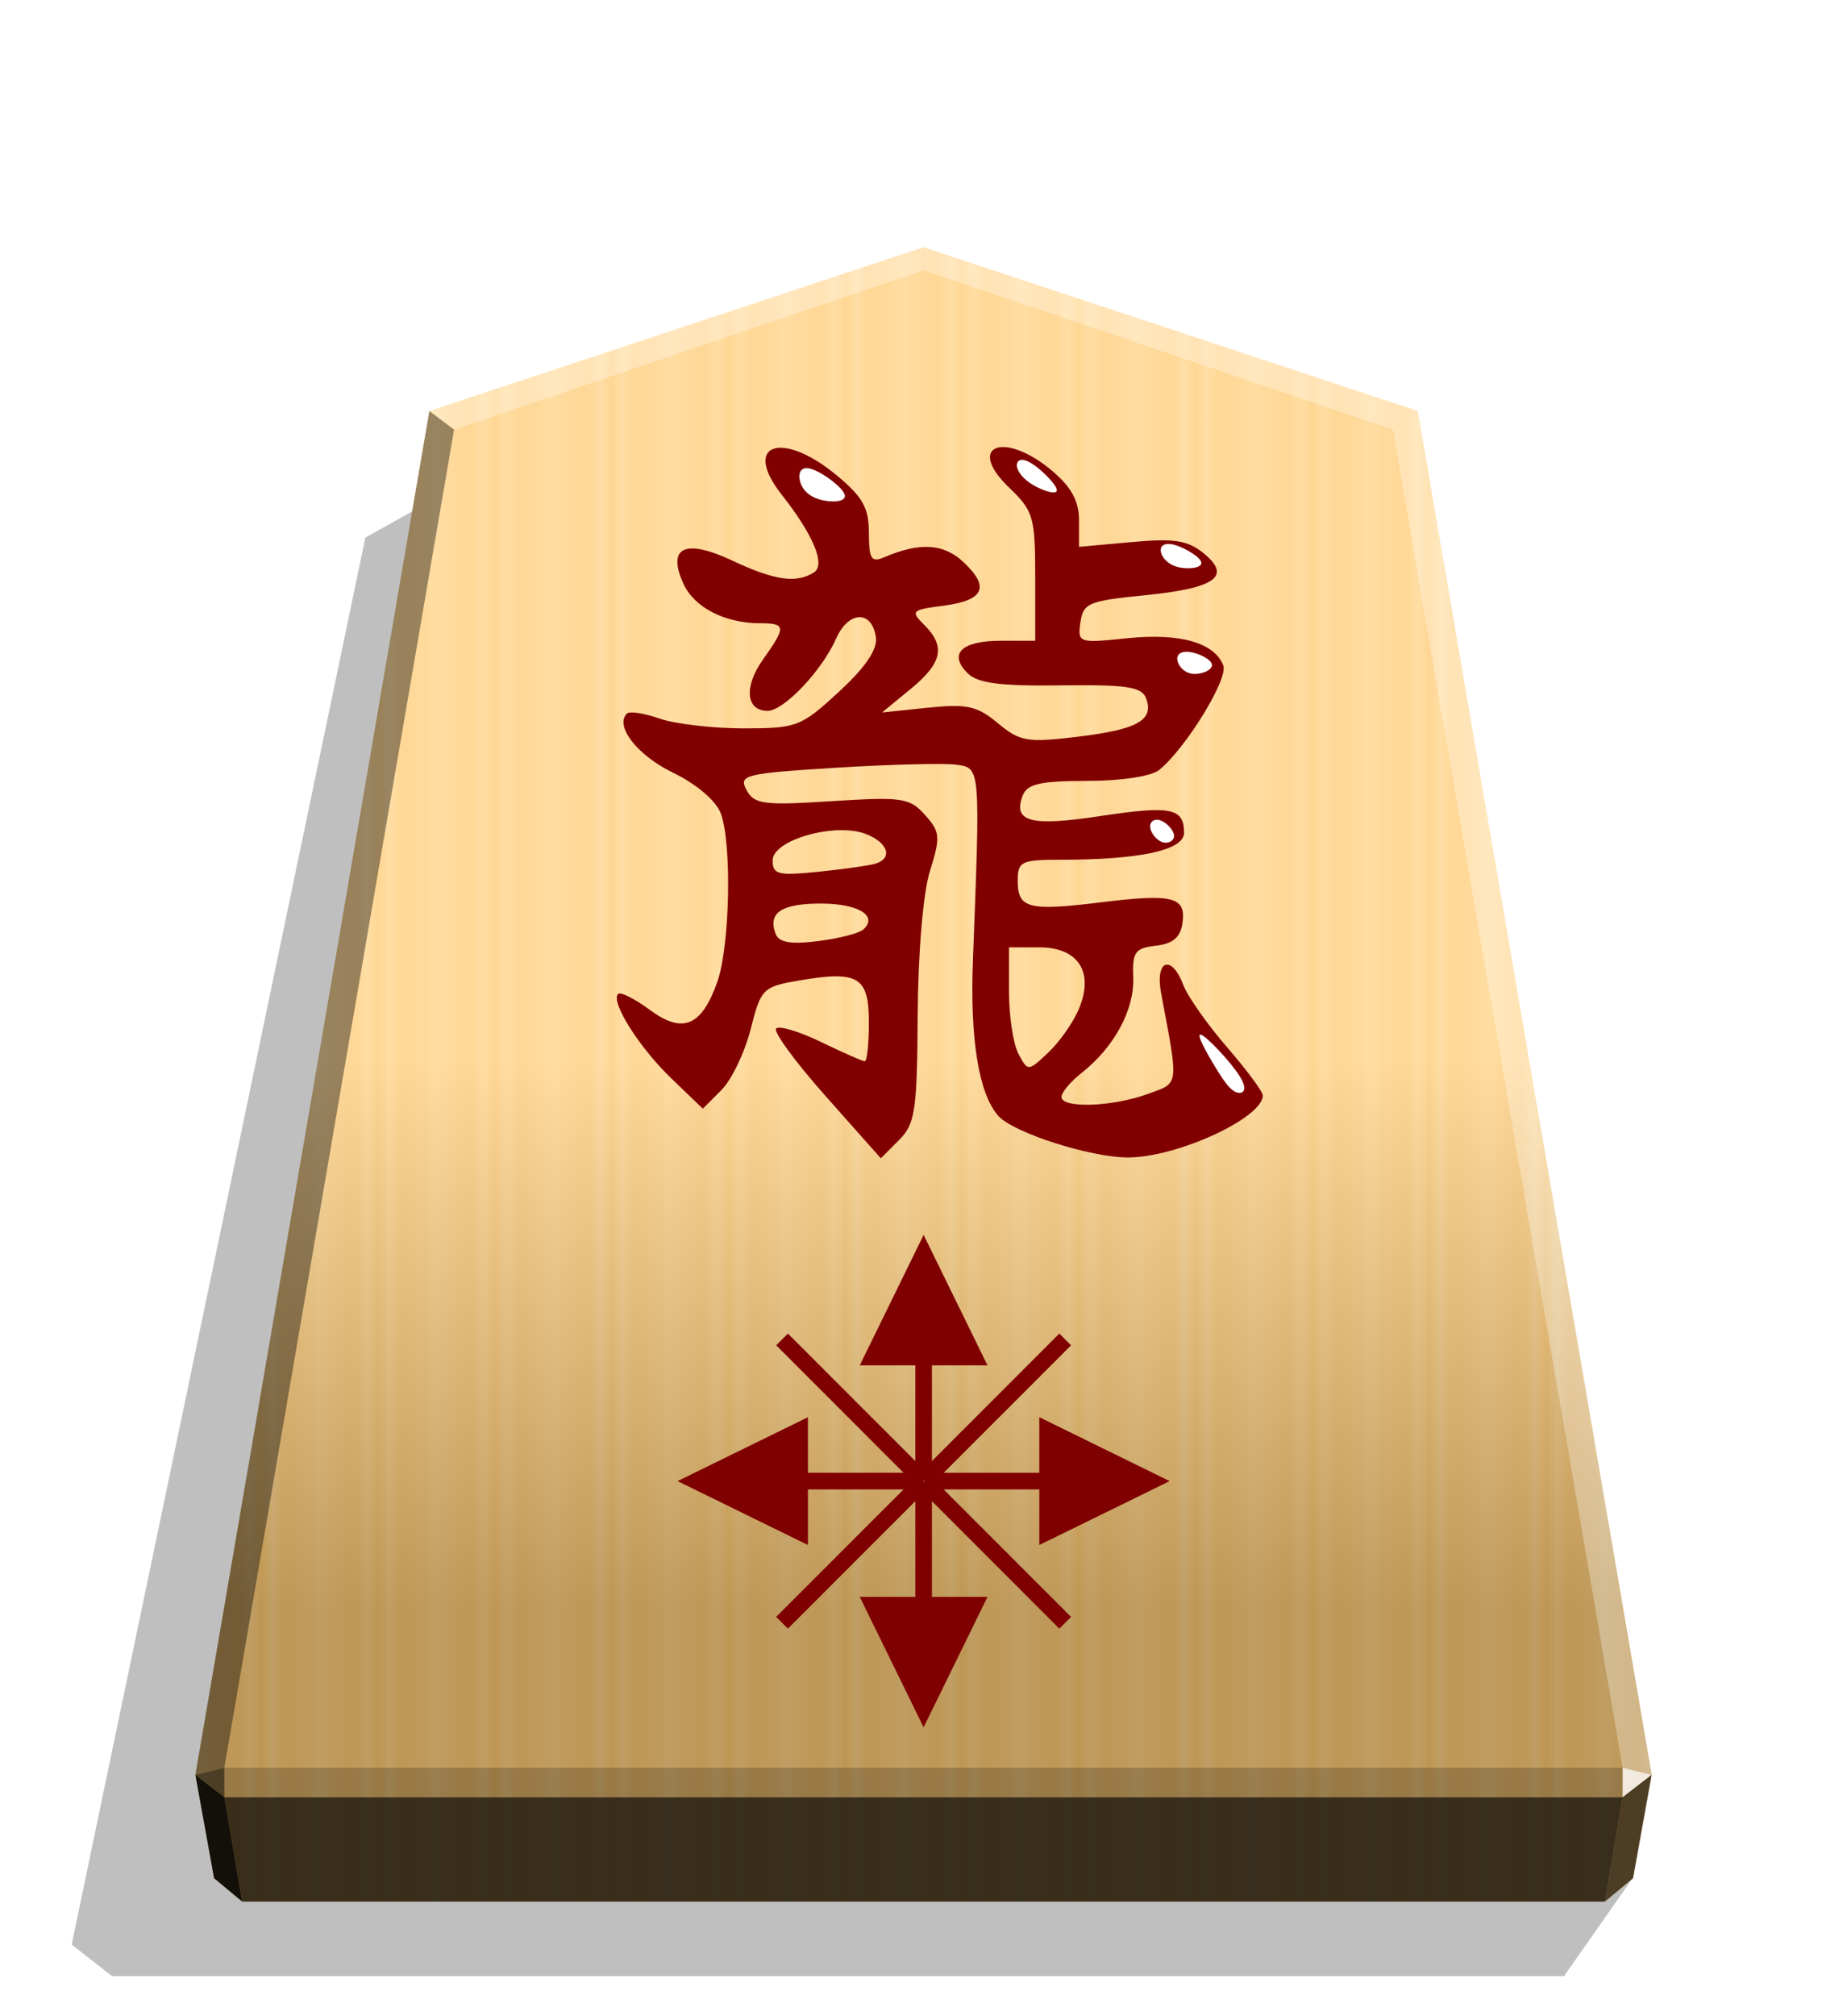 <svg xmlns="http://www.w3.org/2000/svg" width="498.898" height="544.252" viewBox="0 0 1320 1440" xmlns:v="https://vecta.io/nano"><style><![CDATA[.B{color-interpolation-filters:sRGB}]]></style><defs><linearGradient id="A" x1="228.547" y1="660.587" x2="270.281" y2="660.587" spreadMethod="reflect" gradientUnits="userSpaceOnUse"><stop offset="0" stop-color="#ffd285"/><stop offset=".232" stop-color="#ffcd79"/><stop offset=".616" stop-color="#ffca73"/><stop offset=".808" stop-color="#ffd386"/><stop offset="1" stop-color="#ffc86e"/></linearGradient><linearGradient id="B" x1="660.031" y1="176.668" x2="660.029" y2="1147.598" gradientUnits="userSpaceOnUse"><stop offset=".599" stop-color="#fff"/><stop offset="1"/></linearGradient><filter id="C" x="-.04" y="-.066" width="1.079" height="1.133" class="B"><feGaussianBlur stdDeviation=".333"/></filter><filter id="D" x="-.047" y="-.073" width="1.093" height="1.146" class="B"><feGaussianBlur stdDeviation=".333"/></filter><filter id="E" x="-.036" y="-.049" width="1.071" height="1.097" class="B"><feGaussianBlur stdDeviation=".333"/></filter><filter id="F" x="-.067" y="-.07" width="1.135" height="1.141" class="B"><feGaussianBlur stdDeviation=".333"/></filter><filter id="G" x="-.036" y="-.028" width="1.072" height="1.056" class="B"><feGaussianBlur stdDeviation=".333"/></filter><filter id="H" x="-.04" y="-.05" width="1.081" height="1.1" class="B"><feGaussianBlur stdDeviation=".333"/></filter><filter id="I" x="-.011" y="-.011" width="1.021" height="1.022" class="B"><feGaussianBlur stdDeviation="2.441"/></filter></defs><path style="mix-blend-mode:multiply" d="M-2758.546 269.702l24.453 34.897h517.576l14.375-11.25-104.69-501.167-31.462-17.601z" transform="matrix(-2.005 0 0 2.005 -4364.078 800.65)" opacity=".5" filter="url(#I)"/><path d="M660.043 176.666L306.898 293.594l-167.217 974.019 13.3 73.818 20.099 16.718h973.903l20.099-16.718 13.324-73.818-167.217-974.019z" fill="url(#A)"/><path d="M660.031 176.668L306.887 293.595 139.67 1267.615l13.312 73.816 20.099 16.719h973.903l20.099-16.719 13.312-73.816-167.217-974.019z" opacity=".25" fill="url(#B)" style="mix-blend-mode:overlay"/><g transform="matrix(.721 0 0 .721 19493.914 -8448.858)"><path d="M-26218.882 12804.136c-30.068-33.83-52.167-64.01-49.11-67.067s23.148 2.989 44.645 13.434 40.938 18.991 43.196 18.991 4.105-17.308 4.105-38.463c0-45.101-10.569-51.524-68.521-41.631-36.74 6.272-38.43 7.954-48.707 48.421-5.855 23.058-18.917 50.195-29.026 60.304l-18.381 18.381-31.224-30.014c-31.925-30.687-60.468-75.939-52.761-83.647 2.364-2.363 16.48 4.711 31.371 15.72 32.766 24.225 51.513 16.401 67.079-27.997 12.48-35.589 14.481-137.28 3.284-166.731-4.731-12.443-24.254-29.025-47.324-40.192-35.326-17.102-58.005-46.195-45.644-58.555 2.578-2.578 17.183-.331 32.456 4.992s52.655 9.681 83.069 9.681c52.836 0 57.052-1.614 94.564-36.191 26.505-24.431 38.423-42.024 36.683-54.143-3.874-26.973-27.105-26.269-39.282 1.19-14.188 31.992-51.909 71.79-68.045 71.79-21.605 0-23.732-23.951-4.525-50.925 23.082-32.416 22.798-35.847-2.963-35.847-34.849 0-65.242-15.655-75.927-39.108-16.619-36.472 1.562-44.996 48.705-22.837 41.602 19.556 63.175 22.657 80.596 11.588 11.836-7.522-.323-36.848-31.955-77.062-39.463-50.169-.233-64.273 54.132-19.46 26.214 21.607 32.346 32.478 32.346 57.329 0 25.896 2.364 29.657 15.187 24.173 35.295-15.095 58.865-13.654 78.56 4.803 26.576 24.905 20.498 37.957-20.126 43.22-31.387 4.066-32.568 5.253-18.845 18.904 21.529 21.415 18.046 37.788-13.558 63.702l-28.2 23.125 45.396-4.714c38.772-4.025 48.905-1.789 69.417 15.32 21.843 18.218 29.017 19.435 79.149 13.429 59.314-7.107 76.036-16.543 67.722-38.213-4.321-11.26-19.569-13.546-84.518-12.673-60.205.81-82.396-2.084-92.357-12.043-19.232-19.234-6.052-32.128 32.844-32.128h34.196v-63.455c0-59.01-1.802-65.182-25.722-88.1-43.669-41.837-5.367-57.081 42.411-16.878 19.065 16.043 26.697 30.029 26.697 48.929v26.465l52.112-4.725c42.406-3.845 55.74-1.76 71.585 11.195 28.149 23.01 11.562 34.583-59.659 41.621-54.416 5.378-59.96 7.743-62.641 26.718-2.879 20.363-1.867 20.706 46.344 15.73 52.222-5.39 86.611 4.336 95.289 26.95 5.102 13.298-37.111 82.049-63.573 103.537-7.721 6.27-37.896 10.847-71.509 10.847-46.28 0-59.289 2.953-63.706 14.466-10.009 26.083 7.696 30.816 76.353 20.408 70.543-10.693 83.531-8.124 83.531 16.521 0 17.222-43.553 26.699-122.692 26.699-38.699 0-42.175 1.711-42.175 20.764 0 27.528 10.541 30.266 82.433 21.413 71.681-8.826 84.596-5.522 80.872 20.693-1.98 13.952-9.539 20.342-26.354 22.281-20.713 2.387-23.445 6.27-22.479 31.95 1.188 31.58-18.983 68.736-51.002 93.949-11.046 8.698-20.084 19.436-20.084 23.862 0 11.514 49.958 9.933 84.853-2.686 32.266-11.667 31.501-6.188 13.917-99.9-6.253-33.326 10.277-39.207 22.184-7.891 4.248 11.169 23.675 38.74 43.171 61.267s35.449 44.021 35.449 47.763c0 22.209-84.479 61.182-133.159 61.431-37.325.19-114.657-24.577-129.251-41.395-19.227-22.16-27.949-75.877-24.961-153.714 7.389-192.377 7.54-190.59-16.329-193.963-11.93-1.686-65.554-.329-119.161 3.016-91.001 5.678-96.904 7.14-88.938 22.026 7.609 14.218 16.748 15.419 84.454 11.097 69.769-4.453 77.262-3.351 92.473 13.604 15.058 16.785 15.507 21.774 4.983 55.303-6.794 21.649-11.834 80.609-12.212 142.903-.579 95.157-2.489 107.893-18.593 124.001l-17.946 17.952zm251.119-86.775c15.032-36.292-.793-60.67-39.383-60.67h-30.064v43.956c0 24.176 4.239 51.876 9.418 61.556 9.396 17.555 9.471 17.551 29.672-1.428 11.14-10.465 24.799-30.001 30.357-43.414zm-213.81-78.364c14.902-13.584-4.983-25.692-42.195-25.692-39.024 0-52.712 9.196-44.716 30.035 3.283 8.553 14.964 10.547 41.986 7.166 20.591-2.576 40.808-7.756 44.925-11.509zm12.038-65.199c17.595-5.408 12.431-21.059-9.732-29.485-30.496-11.595-92.226 5.977-92.226 26.253 0 13.977 5.486 15.329 45.554 11.228 25.056-2.565 50.436-6.163 56.404-7.996zm34.526-278.112c-2.883-2.883 2.883 2.884 0 0z" fill="maroon"/><g transform="matrix(2.005 0 0 2.005 -13084.633 12561.415)" fill="#fff"><path d="M-6377.951-151.23c5.022 1.479 12.73 6.089 12.936 8.769s-7.088 3.432-12.111 1.952-7.772-5.191-7.978-7.871 2.131-4.33 7.152-2.85z" filter="url(#C)"/><path d="M-6370.521-98.391c4.288.668 10.527 3.654 10.733 6.335s-5.62 5.055-9.908 4.386-7.037-4.379-7.243-7.06 2.13-4.33 6.418-3.662z" filter="url(#D)"/><path d="M-6557.549-188.743c5.561 1.832 15.472 9.161 16.247 12.853s-7.591 3.741-13.15 1.91-8.308-5.542-9.083-9.233.425-7.362 5.985-5.53z" filter="url(#E)"/><path d="M-6385.265-15.221c2.954 1.031 6.529 4.744 6.735 7.423s-2.953 4.328-5.91 3.298-5.704-4.74-5.911-7.421 2.131-4.332 5.086-3.3z" filter="url(#F)"/><path d="M-6365.149 90.697c2.956 1.031 14.835 13.592 19.199 20.703s1.203 8.76-1.752 7.729-5.704-4.742-10.065-11.849-10.337-17.614-7.381-16.583z" filter="url(#G)"/><path d="M-6449.174-191.72c4.944 2.977 12.497 10.583 12.703 13.264s-6.932.437-11.877-2.541-7.694-6.689-7.9-9.37 2.131-4.33 7.074-1.353z" filter="url(#H)"/></g></g><g fill="#7f0000"><path d="M660.087 1233.671l45.65-93.167h-91.3z"/><path d="M654.153 1058.217h11.87v142.705h-11.87zm5.934-176.229l-45.65 93.167 91.3-.001z"/><path d="M666.023 1057.444h-11.87V914.739h11.87zm-181.777.386l93.167 45.65v-91.3z"/><path d="M659.698 1051.894v11.87H516.993v-11.87zm176.231 5.936l-93.167-45.65v91.3z"/><path d="M660.473 1063.765v-11.87h142.705v11.87z"/><path d="M655.617 1053.907l8.393 8.393-100.908 100.908-8.393-8.393zm8.941 7.846l-8.393-8.393 100.908-100.908 8.393 8.393z"/><path d="M664.01 1053.359l-8.393 8.393-100.908-100.908 8.393-8.393zm-7.847 8.942l8.393-8.393 100.908 100.908-8.393 8.393z"/></g><path d="M1159.664 1262.571l-.043 21.064 20.75-16.013-20.707-5.052z" opacity=".8" fill="#fff"/><path d="M1180.371 1267.622l-20.75 16.013-12.637 74.514 20.099-16.718 13.288-73.808z" opacity=".6"/><g fill="#fff"><path d="M306.85 293.586l17.664 13.248L660 193.058v-16.402z" opacity=".3"/><path d="M1013.15 293.586l-17.664 13.248L660 193.058v-16.402z" opacity=".3"/><path d="M1013.15 293.586l-17.664 13.248 164.177 955.737 20.707 5.052z" opacity=".3"/></g><path d="M306.85 293.586l17.664 13.248-164.177 955.737-20.707 5.052z" opacity=".4"/><path d="M139.629 1267.622l20.75 16.013 12.702 74.514-20.099-16.718-13.353-73.808z" opacity=".9"/><path d="M160.337 1262.571l.043 21.064-20.75-16.013 20.707-5.052z" opacity=".6"/><path d="M160.337 1262.571h999.327l-.043 21.064H160.379l-.043-21.064z" opacity=".2"/><path d="M1159.621 1283.635l-12.637 74.514H173.081l-12.702-74.514h999.241z" opacity=".7"/></svg>